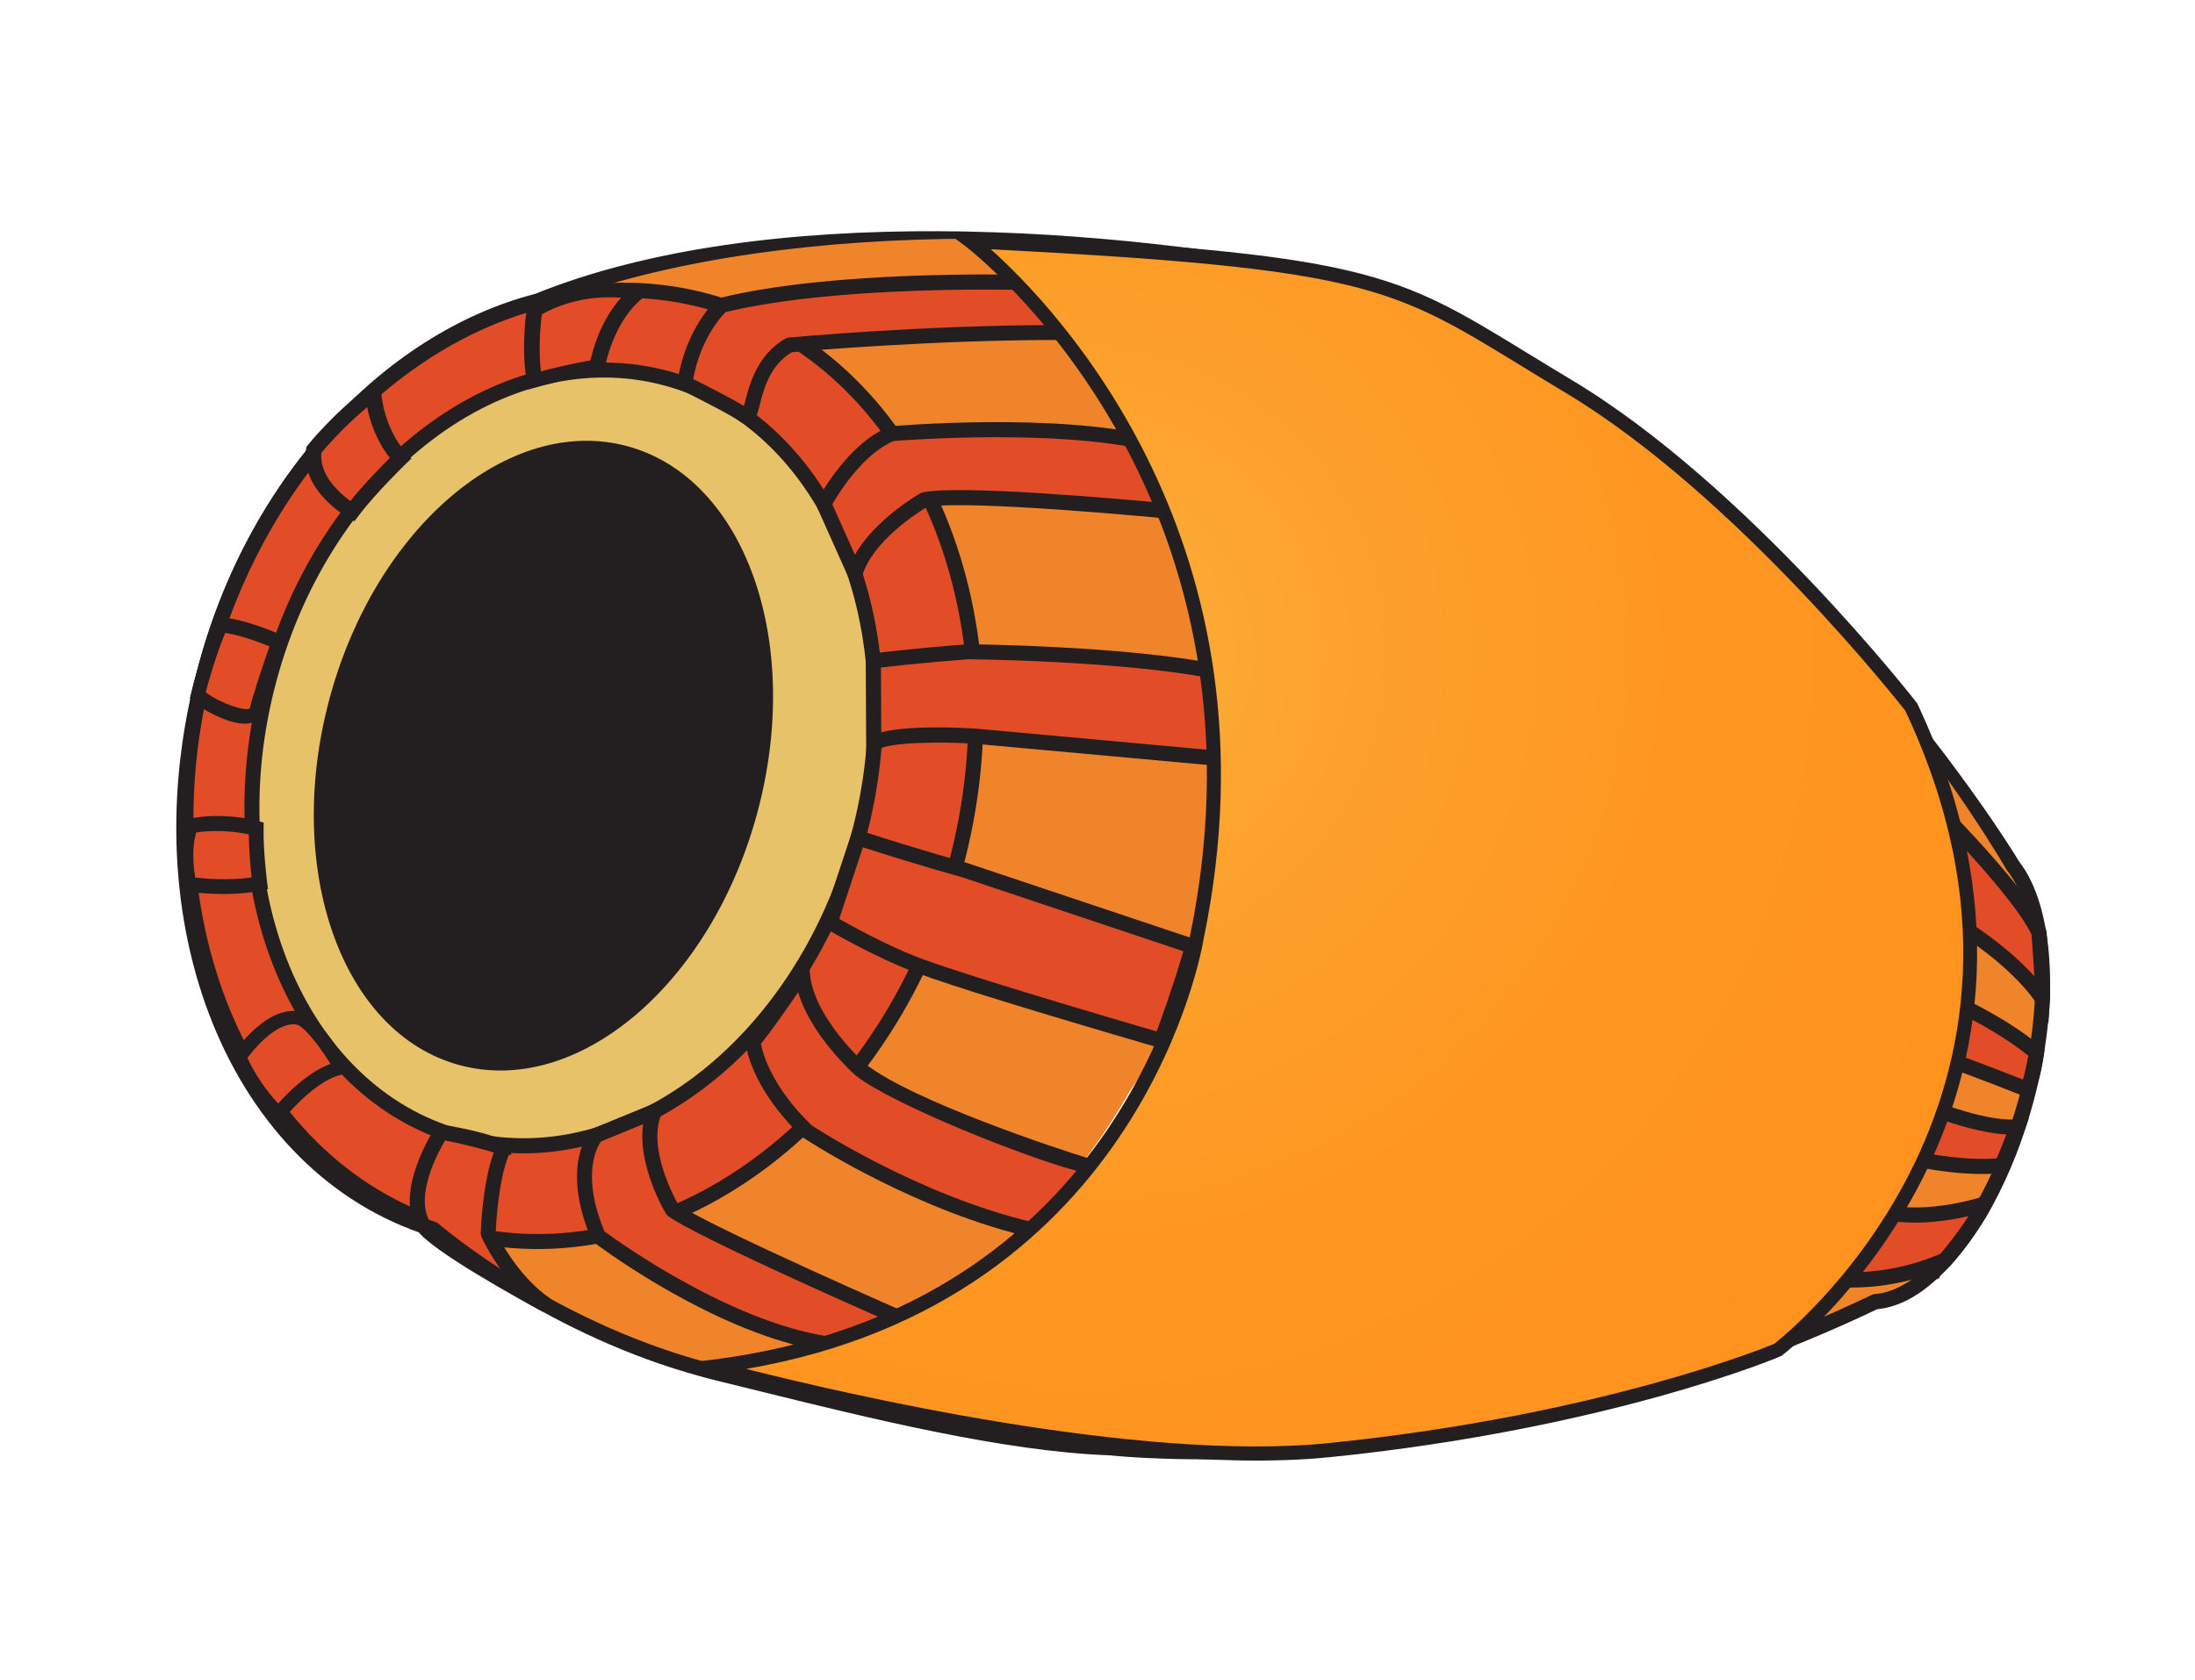 <?xml version="1.0" encoding="utf-8"?>
<!-- Generator: Adobe Illustrator 24.1.3, SVG Export Plug-In . SVG Version: 6.00 Build 0)  -->
<svg version="1.1" id="Layer_1" xmlns="http://www.w3.org/2000/svg" xmlns:xlink="http://www.w3.org/1999/xlink" x="0px" y="0px"
	 viewBox="0 0 209 160" style="enable-background:new 0 0 209 160;" xml:space="preserve">
<style type="text/css">
	.st0{fill:#EF842B;}
	.st1{fill:#E24D27;}
	.st2{fill:#E8C269;}
	.st3{fill:#231F20;}
	.st4{fill:url(#SVGID_1_);}
</style>
<g>
	<g>
		<g>
			<g>
				<path class="st0" d="M55.69,27.57c0,0,6.02-2.24,12.97-3.79c0,0,20.2-1.87,23.17-1.72c0,0,13.36,13.15,17.07,23.82
					c0,0,6.74,14.77,6.35,26.27c0,0-0.11,21.45-7.67,31.76c0,0-9.28,17.4-23.79,22.05l-16.44,4.72c0,0-15.11-4.74-17.91-8.04
					l-2.71-4.55c0,0,13.9,2.17,26.39-8.65c0,0,7.61-4.41,13.46-15.01c0,0,6.24-14.77,6.28-25.03c0,0,0.35-14.25-4.42-22.57
					c0,0-7.98-12.84-14.81-15.59C73.62,31.23,63.88,26.55,55.69,27.57z"/>
				<path class="st0" d="M182.91,69.76c0,0,5.73,7.39,8.08,11.55s2.52,4.03,3.14,7.48s1.43,7.83-1.14,16.24
					c-2.57,8.41-5.76,13.3-8.95,16.21c-3.19,2.91-5.51,2.48-5.51,2.48l-10.2,4.66c0,0,6.95-6.49,9.11-9.71s7.15-11.1,8.18-17.71
					c1.02-6.61,1.48-11.04,0.56-17.89C185.26,76.22,182.91,69.76,182.91,69.76z"/>
				<path class="st1" d="M91,82.64c-6.68,24.61-27.82,40.3-47.2,35.03c-19.38-5.26-30.9-29.36-24.22-53.97s29.04-40.42,48.43-35.16
					S97.68,58.03,91,82.64z"/>
				
					<ellipse transform="matrix(0.262 -0.965 0.965 0.262 -29.622 104.746)" class="st2" cx="53.68" cy="71.74" rx="37.71" ry="28.74"/>
				<path class="st3" d="M43.68,109.03c-15.83-4.3-24.23-24.33-18.71-44.64s22.89-33.34,38.72-29.04S87.91,59.68,82.4,79.99
					C76.88,100.3,59.51,113.33,43.68,109.03z M63.31,36.73c-15.07-4.09-31.65,8.48-36.96,28.03s2.63,38.79,17.7,42.88
					s31.65-8.48,36.96-28.03C86.32,60.06,78.38,40.82,63.31,36.73z"/>
				
					<ellipse transform="matrix(0.262 -0.965 0.965 0.262 -31.276 103.052)" class="st3" cx="51.75" cy="71.98" rx="30.54" ry="21.08"/>
				<path class="st3" d="M43.1,117.89c-20.03-5.44-30.85-30.03-24.12-54.81S47.48,22.56,67.52,28
					c20.03,5.44,30.86,30.03,24.12,54.81C84.91,107.6,63.14,123.33,43.1,117.89z M67.14,29.39c-19.27-5.23-40.25,10.05-46.77,34.07
					s3.85,47.82,23.11,53.05c19.27,5.23,40.25-10.05,46.78-34.07C96.78,58.42,86.41,34.63,67.14,29.39z"/>
				<g>
					<path class="st1" d="M96.83,26.89c0,0-17.39-0.48-28.11,2.19c0,0-2.75,2.45-3.5,7.43c0,0,4.75,2.35,5.71,3.08
						s0.34-4.49,4.24-6.72c0,0,12.95-1.21,26-1.19C101.16,31.67,102.37,26.91,96.83,26.89z"/>
					<path class="st3" d="M70.84,40.34c-0.11-0.03-0.24-0.09-0.36-0.18c-0.74-0.56-4.29-2.36-5.59-3.01l-0.47-0.23l0.08-0.52
						c0.78-5.17,3.62-7.75,3.74-7.86l0.13-0.12l0.17-0.04c10.6-2.64,27.82-2.22,28.3-2.21c1.97,0.01,3.42,0.58,4.29,1.7
						c1.29,1.67,0.75,3.88,0.73,3.97l-0.14,0.54h-0.56c-12.1-0.02-24.25,1.03-25.78,1.17c-2.09,1.27-2.66,3.52-3.04,5.02
						c-0.24,0.93-0.39,1.54-0.96,1.74C71.26,40.36,71.07,40.4,70.84,40.34z M66,36.1c1.09,0.54,3.59,1.81,4.83,2.57
						c0.04-0.14,0.08-0.3,0.12-0.44c0.4-1.55,1.13-4.43,3.85-5.99l0.29-0.09c0.13-0.01,12.72-1.18,25.45-1.19
						c0.04-0.58,0-1.5-0.55-2.21c-0.58-0.75-1.65-1.13-3.16-1.14h-0.02c-0.17,0-17.21-0.44-27.73,2.12
						C68.58,30.23,66.7,32.36,66,36.1z"/>
				</g>
				<g>
					<path class="st1" d="M56.76,108.13c0,0-2.63,2.98,0.21,9.62c0,0,12.36,9.36,22.96,10.4c0,0,4.84-1.16,6.88-2.1
						c0,0-19.47-8.5-22.77-10.79c0,0-3.33-5.54-1.75-9.4L56.76,108.13z"/>
					<path class="st3" d="M75.41,128.02c-9.35-2.54-18.43-9.36-18.87-9.7l-0.15-0.12l-0.07-0.17c-2.99-6.97-0.21-10.24-0.09-10.37
						l0.11-0.13l7.28-2.99l-0.65,1.59c-1.3,3.17,1.15,7.79,1.62,8.62c3.56,2.35,22.33,10.55,22.52,10.63l1.46,0.64l-1.44,0.67
						c-2.07,0.96-6.81,2.1-7.01,2.15l-0.24,0.02C78.4,128.72,76.9,128.42,75.41,128.02z M57.56,117.29
						c1.43,1.05,12.7,9.13,22.33,10.13c0.57-0.14,3.09-0.76,5.04-1.42c-4.76-2.1-18.5-8.21-21.29-10.15l-0.21-0.22
						c-0.13-0.21-2.77-4.66-2.19-8.56l-4.02,1.65C56.81,109.31,55.34,111.98,57.56,117.29z"/>
				</g>
				<g>
					<path class="st1" d="M46.47,117.49c0,0,0.15-5.21,1.43-8.06c0.46-0.1-3.39-1.19-5.88-1.6c0,0-3.7,5.59-1.69,8.93
						c1.08,1.81,11.69,7.54,11.69,7.54C48.43,121.86,46.47,117.49,46.47,117.49z"/>
					<path class="st3" d="M51.68,124.94c-1.8-0.97-10.84-5.92-11.97-7.8c-2.21-3.69,1.55-9.45,1.71-9.7l0.26-0.39l0.46,0.07
						c1.52,0.25,6.49,1.14,6.52,2.26l0.02,0.59l-0.25,0.06c-0.97,2.45-1.19,6.44-1.23,7.3c0.37,0.76,2.21,4.32,5.23,6.37
						L51.68,124.94z M42.38,108.62c-0.75,1.27-2.9,5.33-1.43,7.77c0.48,0.8,3.63,2.81,6.87,4.71c-1.27-1.73-1.95-3.22-1.99-3.32
						l-0.06-0.31c0.01-0.2,0.15-4.7,1.24-7.7C46.04,109.47,44.07,108.94,42.38,108.62z"/>
				</g>
				<g>
					<path class="st1" d="M78.45,48c0,0,2.73-5.22,6.49-6.69c0,0,15.46-1.31,24.75,0.97l2.14,6.47c0,0-19.94-1.97-23.84-1.13
						c0,0-5.38,3.08-6.58,7L78.45,48z"/>
					<path class="st3" d="M81.53,56.66l-3.88-8.68l0.16-0.31c0.12-0.22,2.9-5.48,6.87-7.03l0.2-0.05c0.64-0.05,15.68-1.3,24.98,0.99
						l0.39,0.09l2.61,7.89l-1.1-0.11c-0.2-0.02-19.51-1.91-23.51-1.16c-0.71,0.43-5.14,3.2-6.15,6.53L81.53,56.66z M79.25,48.03
						l2.15,4.81c1.9-3.35,6.03-5.74,6.23-5.86l0.21-0.08c3.47-0.75,18.69,0.61,22.97,1.01l-1.67-5.04
						c-8.71-2.01-22.67-0.97-24.03-0.87C82.18,43.22,79.87,46.95,79.25,48.03z"/>
				</g>
				<g>
					<path class="st1" d="M83.16,62.95c0,0,2.98-0.4,9.01-0.88c0,0,14.83,0.11,23.78,1.93l0.23,8.24c0,0-19.82-1.81-23.38-2.13
						c0,0-7.94-0.5-9.61,0.71L83.16,62.95z"/>
					<path class="st3" d="M82.48,72.21l-0.05-9.89l0.63-0.08c0.03,0,3.07-0.41,9.05-0.88c0.21,0,15.07,0.13,23.98,1.94l0.56,0.11
						l0.27,9.62l-0.81-0.07c0,0-19.82-1.81-23.38-2.13c-3.17-0.2-8.12-0.15-9.12,0.57L82.48,72.21z M83.88,63.58l0.03,6.17
						c2.63-0.7,7.78-0.43,8.94-0.36c3.15,0.28,18.84,1.71,22.59,2.06l-0.19-6.86c-8.83-1.68-22.94-1.8-23.08-1.8
						C87.82,63.13,85.04,63.44,83.88,63.58z"/>
				</g>
				<g>
					<path class="st1" d="M71.69,99.19c0,0,0.3,3.93,5.13,8.54c0,0,10.3,6.89,21.75,9.47c0,0,3.73-3.95,5.23-6.11
						c1.45,0.54-16.41-4.94-21.86-9.21c0,0-5.26-4.63-5.55-9.24C76.39,92.64,72.9,97.86,71.69,99.19z"/>
					<path class="st3" d="M96.35,117.39c-10.6-2.88-19.82-9-19.92-9.06c-5.07-4.82-5.44-8.91-5.45-9.08l-0.02-0.31l0.21-0.23
						c1.16-1.27,4.59-6.41,4.63-6.46l1.18-1.77l0.13,2.12c0.27,4.26,5.26,8.71,5.31,8.75c4.47,3.5,18.18,8.04,21.08,8.93l0.03-0.05
						l0.96,0.35l0.11,0.5l0.03,0.46l-0.41,0.22c-0.01,0-0.01,0.01-0.02,0.01c-1.6,2.21-4.95,5.76-5.1,5.92l-0.28,0.3l-0.4-0.09
						C97.72,117.75,97.03,117.57,96.35,117.39z M77.32,107.21c0.03,0.01,10.01,6.61,21.01,9.2c0.76-0.82,2.89-3.13,4.25-4.88
						c-4.68-1.21-17.5-6.27-21.09-9.08c-0.22-0.2-4.28-3.81-5.49-7.95c-1.04,1.52-2.65,3.84-3.55,4.91
						C72.63,100.35,73.5,103.56,77.32,107.21L77.32,107.21z"/>
				</g>
				<g>
					<path class="st1" d="M79.04,87.85c0,0,4.47,2.66,8.46,4.14c5.03,1.86,19.1,5.97,23.07,7.13c0,0,2.08-5.55,2.97-8.99
						l-21.71-7.26c0,0-4.26-1.16-10.13-3.07L79.04,87.85z"/>
					<path class="st3" d="M111.01,99.99l-0.64-0.19c-11.95-3.49-19.73-5.89-23.12-7.15c-4-1.48-8.39-4.08-8.58-4.19l-0.5-0.29
						l3.07-9.28l0.68,0.22c5.78,1.88,10.05,3.05,10.09,3.06l22.38,7.49l-0.17,0.65c-0.89,3.44-2.91,8.83-2.99,9.06L111.01,99.99z
						 M79.91,87.52c1.27,0.72,4.73,2.64,7.84,3.79c2.27,0.84,8,2.72,22.38,6.93c0.52-1.42,1.8-4.99,2.54-7.64L91.6,83.55
						c0,0-3.99-1.09-9.44-2.85L79.91,87.52z"/>
				</g>
				<g>
					<path class="st1" d="M185.02,77.61c0,0,7.42,7.5,9.11,11.18c0,0,0.41,4.98,0.33,6.32c0,0-1.91-3.23-7.74-6.93
						C186.73,88.19,186.19,81.43,185.02,77.61z"/>
					<path class="st3" d="M195.04,97.48l-1.19-1.99c-0.02-0.03-1.93-3.15-7.5-6.69l-0.3-0.19l-0.03-0.36
						c-0.01-0.07-0.55-6.72-1.68-10.42l-0.85-2.79l2.05,2.07c0.31,0.31,7.53,7.64,9.26,11.39l0.06,0.24
						c0.02,0.21,0.42,5.04,0.34,6.42L195.04,97.48z M187.41,87.78c3.14,2.03,5.12,3.9,6.29,5.2c-0.08-1.6-0.23-3.49-0.27-3.99
						c-1.17-2.42-4.82-6.52-7.07-8.93C186.97,83.15,187.31,86.66,187.41,87.78z"/>
				</g>
				<g>
					<path class="st1" d="M174.98,121.83c0,0,4.69,0.61,10.25-1.83c0,0,2.55-2.99,3.75-5.33c0,0-5.18,1.71-9.38,0.78
						C179.6,115.46,175.91,120.76,174.98,121.83z"/>
					<path class="st3" d="M173.56,122.37l0.88-1.01c0.9-1.04,4.53-6.26,4.57-6.32l0.27-0.39l0.47,0.1c3.96,0.87,8.95-0.75,9-0.76
						l1.66-0.55l-0.8,1.56c-1.22,2.38-3.74,5.34-3.84,5.47l-0.11,0.13l-0.15,0.07c-5.68,2.49-10.43,1.91-10.63,1.88L173.56,122.37z
						 M179.91,116.25c-0.66,0.95-2.37,3.39-3.52,4.93c1.7,0,4.87-0.26,8.39-1.77c0.37-0.44,1.64-2,2.68-3.59
						C185.63,116.25,182.65,116.73,179.91,116.25z"/>
				</g>
				<g>
					<path class="st1" d="M186.52,95.7c0,0,4.21,1.9,7.4,4.58c0,0-0.34,2.59-0.94,3.47c0,0-5.47-2.17-7.35-2.77
						C185.62,100.97,186.4,96.91,186.52,95.7z"/>
					<path class="st3" d="M193.24,104.62l-0.53-0.21c-0.05-0.02-5.47-2.17-7.31-2.76l-0.61-0.19l0.12-0.63
						c0.01-0.04,0.78-4.03,0.89-5.2l0.1-1l0.92,0.41c0.18,0.08,4.34,1.97,7.56,4.68l0.3,0.25l-0.05,0.39
						c-0.06,0.46-0.4,2.81-1.06,3.78L193.24,104.62z M186.44,100.48c1.75,0.61,4.85,1.82,6.17,2.34c0.22-0.61,0.41-1.52,0.53-2.26
						c-2.16-1.74-4.73-3.13-6.05-3.8C186.91,97.95,186.61,99.6,186.44,100.48z"/>
				</g>
				<g>
					<path class="st1" d="M184.19,105.63c0,0,4.96,1.95,7.9,1.68c0,0-0.99,2.64-1.49,3.68c0,0-3.24,0.46-8.43-0.68
						C182.17,110.32,183.23,108.52,184.19,105.63z"/>
					<path class="st3" d="M181.06,110.81l0.5-0.85c0.01-0.02,1.04-1.78,1.96-4.55l0.24-0.72l0.71,0.28
						c0.05,0.02,4.84,1.89,7.57,1.64l1.14-0.1l-0.4,1.07c-0.04,0.11-1.01,2.68-1.51,3.74l-0.17,0.35l-0.38,0.05
						c-0.14,0.02-3.43,0.46-8.68-0.69L181.06,110.81z M184.63,106.56c-0.51,1.43-1.02,2.54-1.38,3.25c3.5,0.67,5.96,0.59,6.87,0.52
						c0.28-0.64,0.65-1.58,0.92-2.28C188.74,107.93,185.92,107.02,184.63,106.56z"/>
				</g>
				<path class="st3" d="M66.77,131.11c-14.33-3.89-24.61-12.33-25.86-13.39c-19.01-5.97-28.68-29.79-22.03-54.3
					c4.81-17.72,17.4-31.62,32.07-35.43c21.75-8.79,54.77-6.54,78.2-1.75C167.7,41.5,192,81.6,192.23,82.02l0.02,0.03
					c3.36,4.33,3.91,13.54,1.34,22.99c-1.89,6.97-5.13,12.98-8.9,16.54l-0.03,0.14l-0.3,0.15c-1.82,1.68-3.75,2.65-5.61,2.82
					c-37.33,17.83-72.73,13.97-73.08,13.92c-10.05-0.34-23.15-3.59-33.67-6.19l-3.74-0.92C67.76,131.38,67.26,131.25,66.77,131.11z
					 M129.16,26.24c-23.11-4.71-56.19-5.6-77.76,3.11c-14.27,3.7-26.45,17.21-31.13,34.44c-6.47,23.83,2.84,46.93,21.21,52.6
					l0.19,0.09c0.53,0.45,11.47,9.84,26.94,13.62l3.74,0.92c10.46,2.59,23.47,5.81,33.43,6.15c0.41,0.04,35.48,3.86,72.47-13.85
					l0.26-0.07c1.55-0.11,3.28-0.99,4.99-2.54l0.07-0.06c3.59-3.31,6.82-9.29,8.64-16c2.47-9.1,2.01-17.87-1.16-21.82l-0.21-0.36
					C188.79,78.98,165.55,40.65,129.16,26.24z"/>
				<g>
					
						<radialGradient id="SVGID_1_" cx="102.731" cy="107.795" r="123.568" gradientTransform="matrix(1 0 0 -1 0 170)" gradientUnits="userSpaceOnUse">
						<stop  offset="0" style="stop-color:#FBB03B"/>
						<stop  offset="0.198" style="stop-color:#FDA22D"/>
						<stop  offset="0.46" style="stop-color:#FE9722"/>
						<stop  offset="0.74" style="stop-color:#FF931E"/>
					</radialGradient>
					<path class="st4" d="M92.39,22.97c0,0,30.55,22.97,21.55,66.36c0,0-5.36,35.84-46.25,40.87c0,0,36.63,10.16,58.82,7.93
						c26.6-2.68,42.68-9.51,42.68-9.51S200,105.65,182,67.41c0,0-15.9-20.57-32.68-30.61S133.67,25.06,92.39,22.97z"/>
					<path class="st3" d="M67.69,130.89c-0.1-0.03-0.16-0.04-0.17-0.05l-3.24-0.9l3.34-0.41c39.88-4.91,45.61-39.95,45.67-40.3
						C122.1,46.75,92.3,23.73,92,23.51l-1.75-1.32l2.18,0.11c37.61,1.9,40.27,3.52,53,11.33c1.3,0.79,2.7,1.65,4.25,2.58
						c16.69,10,32.71,30.57,32.87,30.78c18.1,38.42-12.63,61.93-12.94,62.16c-0.3,0.15-16.62,6.97-43.02,9.64
						C105.3,140.94,70.45,131.64,67.69,130.89z M94.34,23.74c6.14,5.49,28.05,28.15,20.26,65.72c-0.05,0.32-5.59,34.42-43.55,40.92
						c9.37,2.37,37.37,8.89,55.4,7.07c26.18-2.64,42.33-9.39,42.49-9.46c0.16-0.15,30.02-23.02,12.47-60.31
						c-0.08-0.08-15.94-20.46-32.42-30.32c-1.56-0.93-2.96-1.8-4.26-2.59C132.46,27.26,129.73,25.58,94.34,23.74z"/>
				</g>
			</g>
		</g>
	</g>
	<g>
		<path class="st1" d="M28.82,97.12c0,0-2.27-1.47-6.04,3.53c0,0,1.01,2.78,3.75,5.43c0,0,3.1-3.89,5.96-4.38
			C32.49,101.71,30.41,98.05,28.82,97.12z"/>
		<path class="st3" d="M26.6,107.07l-0.57-0.55c-2.81-2.73-3.86-5.55-3.9-5.67l-0.11-0.3l0.2-0.26c1.78-2.36,3.51-3.69,5.14-3.96
			c1.04-0.17,1.7,0.17,1.84,0.26c1.69,0.99,3.69,4.44,3.91,4.83l0.44,0.76l-0.92,0.16c-2.13,0.36-4.71,3.1-5.53,4.13L26.6,107.07z
			 M23.56,100.74c0.3,0.69,1.2,2.51,2.93,4.36c0.91-1.02,2.89-3.02,4.98-3.77c-0.75-1.21-2.07-3.1-3.02-3.67l-0.01-0.01
			C28.36,97.61,26.61,96.82,23.56,100.74z"/>
	</g>
	<g>
		<path class="st1" d="M56.86,34.88c0,0,0.74-4.51,3.78-6.96c0,0-4.79-1.25-9.75,1.6c0,0-0.56,3.57-0.01,6.72
			C50.88,36.23,53.83,35.41,56.86,34.88z"/>
		<path class="st3" d="M50.29,37.1l-0.14-0.81c-0.56-3.21-0.01-6.76,0.01-6.91l0.04-0.28l0.26-0.15c5.18-2.97,10.14-1.73,10.35-1.67
			l1.33,0.35l-0.98,0.79c-2.82,2.27-3.56,6.55-3.56,6.6l-0.07,0.43l-0.48,0.08c-2.96,0.51-5.87,1.32-5.9,1.33L50.29,37.1z
			 M51.59,29.93c-0.1,0.8-0.35,3.15-0.09,5.44c1.02-0.27,2.81-0.7,4.72-1.05c0.24-1.06,1-3.84,2.92-5.96
			C57.5,28.22,54.58,28.3,51.59,29.93z"/>
	</g>
	<g>
		<path class="st1" d="M35.53,37.4c0,0,0.14,3.56,2.6,6.26c0,0-2.92,2.81-4.59,5.05c0,0-4.18-2.4-3.65-5.85
			C29.89,42.85,32.14,40,35.53,37.4z"/>
		<path class="st3" d="M33.74,49.65l-0.59-0.34c-0.19-0.11-4.61-2.69-4-6.57l0.03-0.18l0.12-0.15c0.09-0.12,2.35-2.95,5.78-5.58
			l1.16-0.89l0.06,1.42c0,0.03,0.17,3.35,2.41,5.81l0.46,0.5l-0.49,0.47c-0.03,0.03-2.89,2.8-4.52,4.96L33.74,49.65z M30.6,43.13
			c-0.21,2.14,1.76,3.86,2.76,4.59c1.28-1.6,2.96-3.31,3.76-4.11c-1.34-1.7-1.92-3.59-2.16-4.83C32.66,40.71,31.04,42.6,30.6,43.13z
			"/>
	</g>
	<g>
		<path class="st1" d="M26.51,61.15c0,0-1.64,4.61-2.04,6.37s-4.41-0.18-5.64-1.28c0,0,0.81-3.45,2.2-6.72
			C21.03,59.52,22.99,59.59,26.51,61.15z"/>
		<path class="st3" d="M21.5,68.55c-1.3-0.46-2.57-1.25-3.14-1.76l-0.29-0.26l0.1-0.41c0.03-0.14,0.84-3.55,2.25-6.85l0.2-0.48
			l0.49,0.02c0.08,0,2.12,0.09,5.71,1.69l0.55,0.24l-0.22,0.61c-0.02,0.05-1.63,4.59-2.02,6.28c-0.13,0.55-0.48,0.96-1,1.16
			C23.44,69.06,22.46,68.9,21.5,68.55z M19.59,65.94c1.39,1.05,3.83,1.88,4.2,1.51c0.34-1.45,1.4-4.55,1.87-5.88
			c-2.07-0.87-3.52-1.18-4.22-1.29C20.48,62.64,19.83,65,19.59,65.94z"/>
	</g>
	<g>
		<path class="st1" d="M24.4,78.9c0,0-2.97-0.86-6.21-0.23c0,0-0.93,1.8-0.19,5.56c0,0,3.65,0.55,6.74-0.08
			C24.73,84.15,24.34,81.07,24.4,78.9z"/>
		<path class="st3" d="M17.4,84.86l-0.09-0.46c-0.77-3.96,0.22-5.95,0.26-6.04l0.17-0.33l0.35-0.07c3.37-0.65,6.4,0.21,6.53,0.25
			l0.49,0.14l-0.01,0.52c-0.05,2.09,0.33,5.11,0.33,5.14l0.09,0.68l-0.68,0.14c-3.17,0.65-6.83,0.11-6.98,0.09L17.4,84.86z
			 M18.68,79.29c-0.18,0.6-0.47,2.02-0.09,4.29c0.96,0.11,3.24,0.3,5.37-0.01c-0.1-0.93-0.26-2.62-0.27-4.1
			C22.81,79.28,20.83,78.96,18.68,79.29z"/>
	</g>
</g>
</svg>
